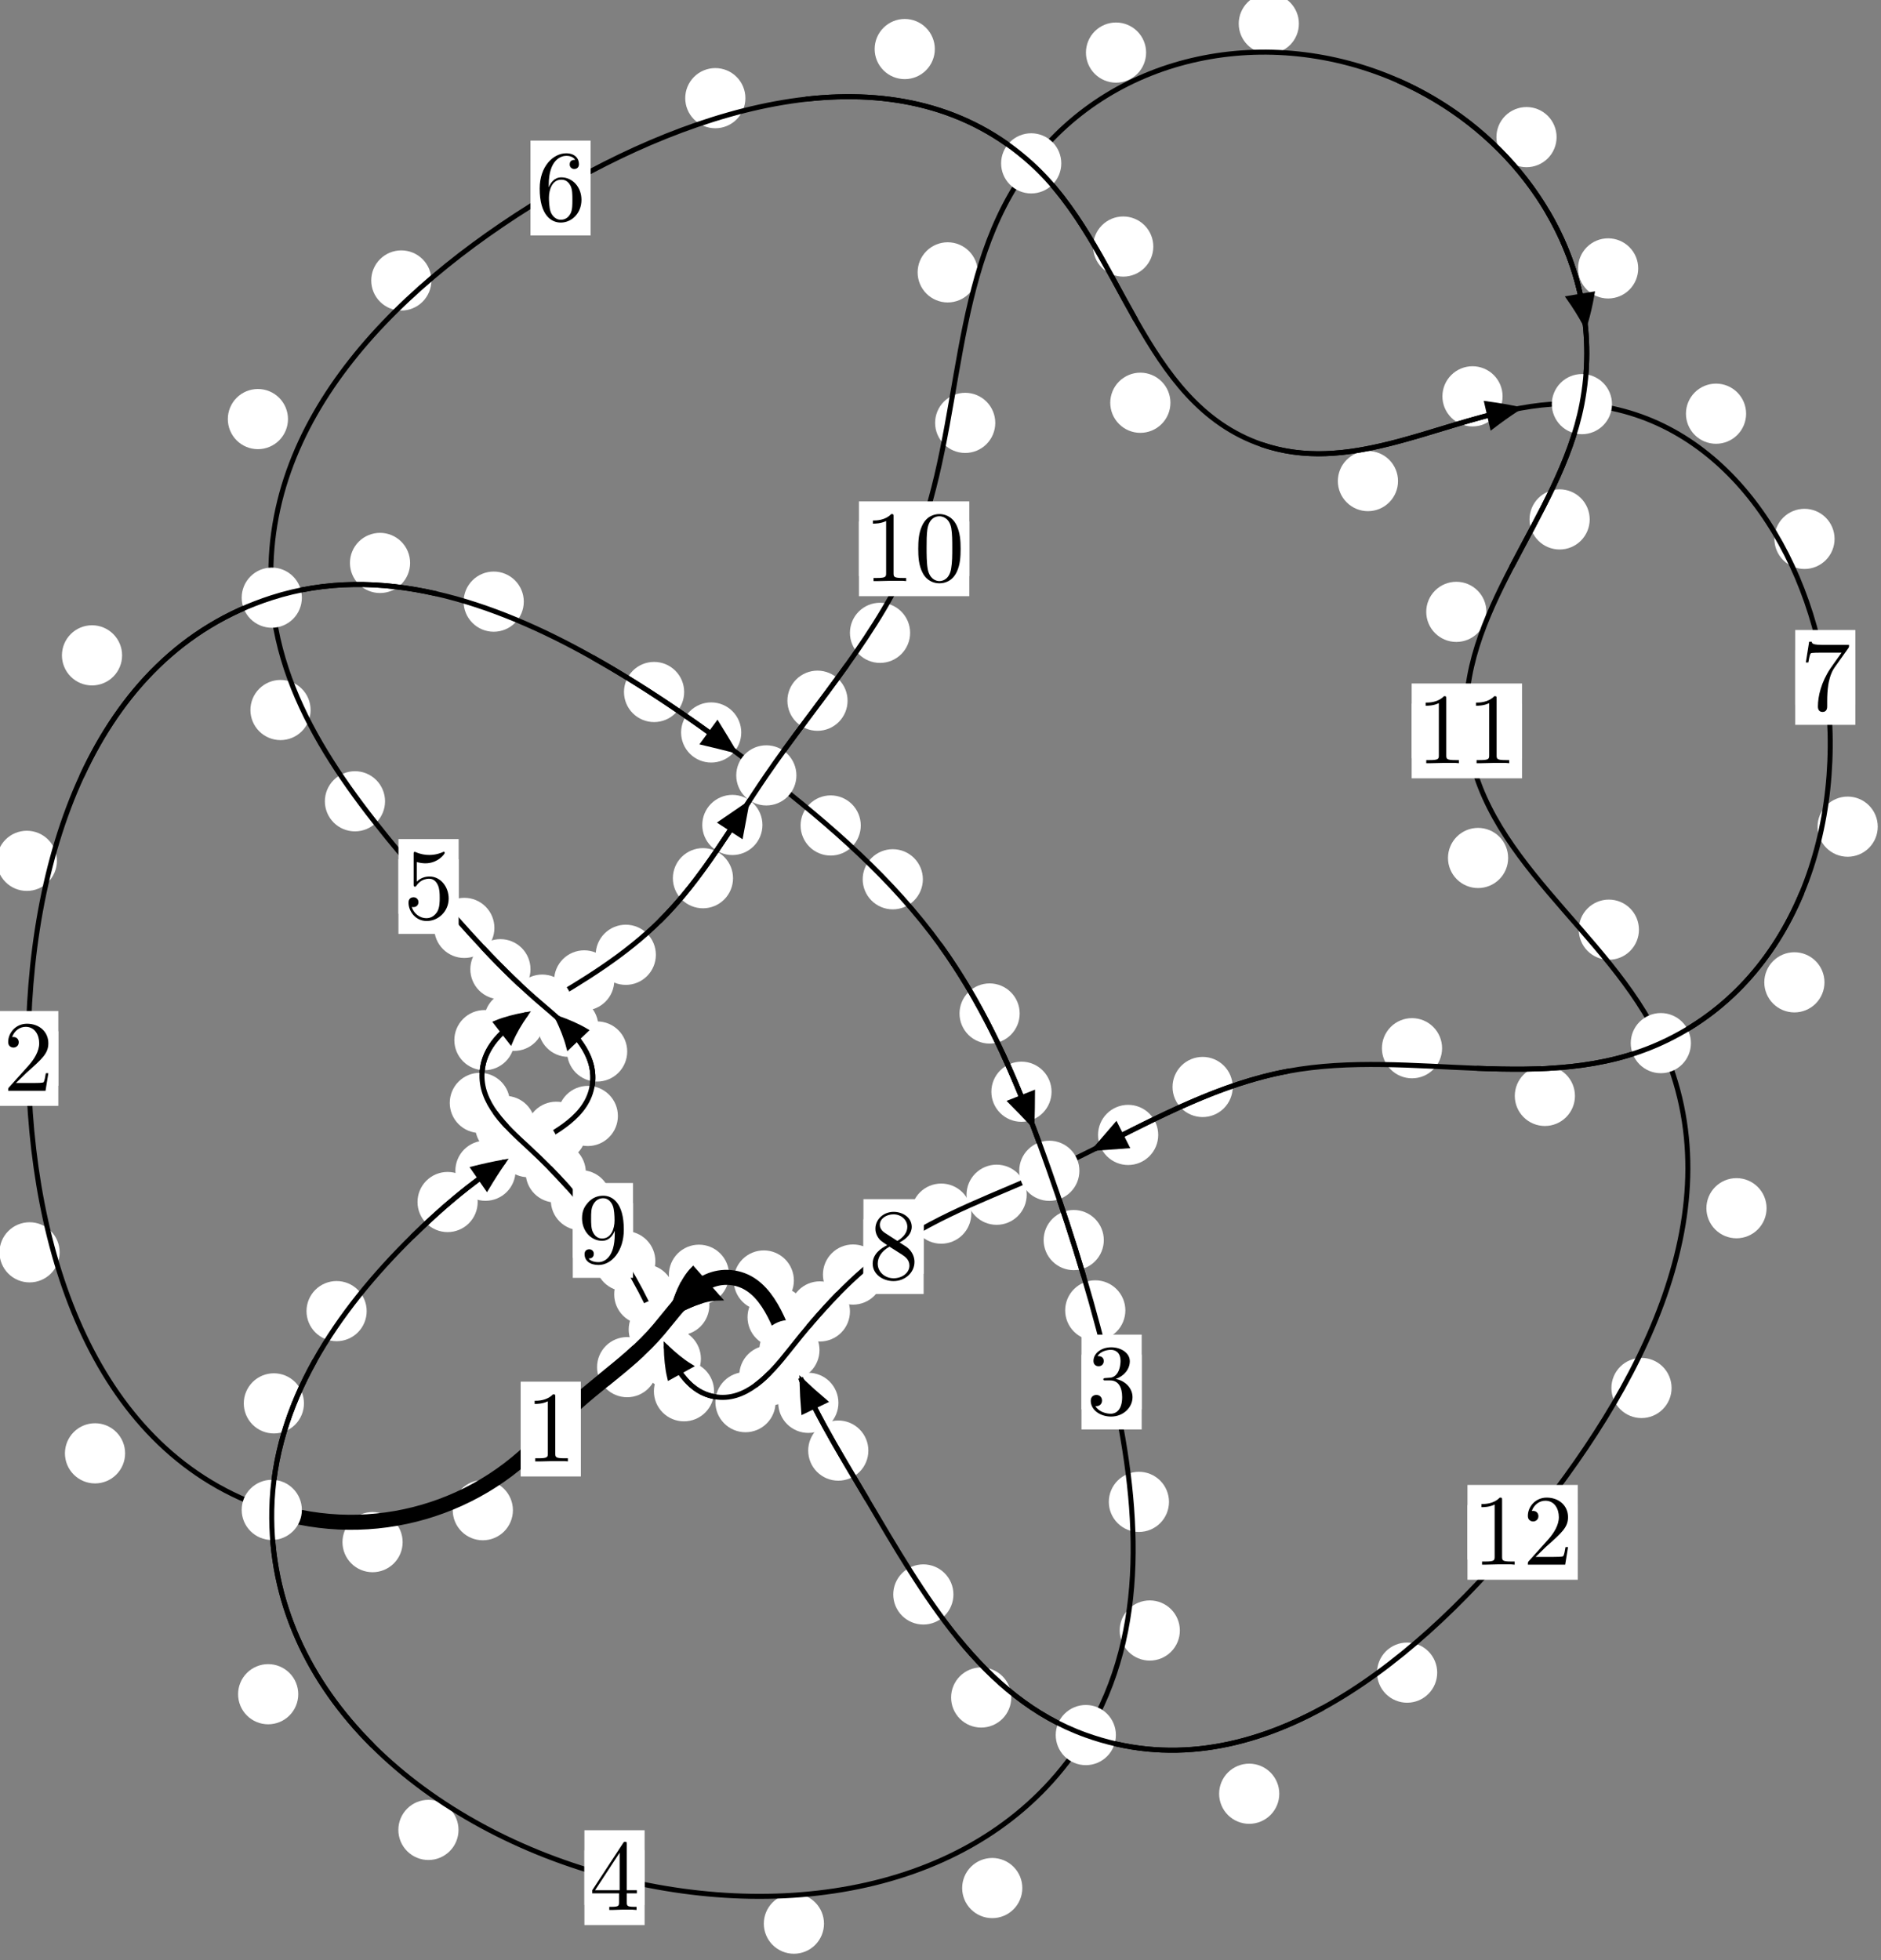 <?xml version="1.0"?>
<!-- Created by MetaPost 1.999 on 2021.07.05:2356 -->
<svg version="1.1" xmlns="http://www.w3.org/2000/svg" xmlns:xlink="http://www.w3.org/1999/xlink" width="186.867" height="194.731" viewBox="0 0 186.867 194.731">
<rect x="0" y="0" width="186.867" height="194.731" fill="#808080" stroke="none"/>
<!-- Original BoundingBox: -27.323120 -44.094040 159.543686 150.636780 -->
  <defs>
    <g transform="scale(0.01,0.01)" id="GLYPHcmr10_48">
      <path style="fill-rule: evenodd;" d="M460 -320C460 -400,455 -480,420 -554C374 -650,292 -666,250 -666C190 -666,117 -640,76 -547C44 -478,39 -400,39 -320C39 -245,43 -155,84 -79C127 2,200 22,249 22C303 22,379 1,423 -94C455 -163,460 -241,460 -320M249 -0C210 -0,151 -25,133 -121C122 -181,122 -273,122 -332C122 -396,122 -462,130 -516C149 -635,224 -644,249 -644C282 -644,348 -626,367 -527C377 -471,377 -395,377 -332C377 -257,377 -189,366 -125C351 -30,294 -0,249 -0"></path>
    </g>
    <g transform="scale(0.01,0.01)" id="GLYPHcmr10_49">
      <path style="fill-rule: evenodd;" d="M294 -640C294 -664,294 -666,271 -666C209 -602,121 -602,89 -602L89 -571C109 -571,168 -571,220 -597L220 -79C220 -43,217 -31,127 -31L95 -31L95 -0L257 -0L130 -3L217 -3L257 -3L297 -3L384 -3L419 -0L419 -31L387 -31C297 -31,294 -42,294 -79"></path>
    </g>
    <g transform="scale(0.01,0.01)" id="GLYPHcmr10_50">
      <path style="fill-rule: evenodd;" d="M127 -77L233 -180C389 -318,449 -372,449 -472C449 -586,359 -666,237 -666C124 -666,50 -574,50 -485C50 -429,100 -429,103 -429C120 -429,155 -441,155 -482C155 -508,137 -534,102 -534C94 -534,92 -534,89 -533C112 -598,166 -635,224 -635C315 -635,358 -554,358 -472C358 -392,308 -313,253 -251L61 -37C50 -26,50 -24,50 -0L421 -0L449 -174L424 -174C419 -144,412 -100,402 -85C395 -77,329 -77,307 -77"></path>
    </g>
    <g transform="scale(0.01,0.01)" id="GLYPHcmr10_51">
      <path style="fill-rule: evenodd;" d="M290 -352C372 -379,430 -449,430 -528C430 -610,342 -666,246 -666C145 -666,69 -606,69 -530C69 -497,91 -478,120 -478C151 -478,171 -500,171 -529C171 -579,124 -579,109 -579C140 -628,206 -641,242 -641C283 -641,338 -619,338 -529C338 -517,336 -459,310 -415C280 -367,246 -364,221 -363C213 -362,189 -360,182 -360C174 -359,167 -358,167 -348C167 -337,174 -337,191 -337L235 -337C317 -337,354 -269,354 -171C354 -35,285 -6,241 -6C198 -6,123 -23,88 -82C123 -77,154 -99,154 -137C154 -173,127 -193,98 -193C74 -193,42 -179,42 -135C42 -44,135 22,244 22C366 22,457 -69,457 -171C457 -253,394 -331,290 -352"></path>
    </g>
    <g transform="scale(0.01,0.01)" id="GLYPHcmr10_52">
      <path style="fill-rule: evenodd;" d="M294 -165L294 -78C294 -42,292 -31,218 -31L197 -31L197 -0L332 -0L238 -3L290 -3L332 -3L374 -3L427 -3L468 -0L468 -31L447 -31C373 -31,371 -42,371 -78L371 -165L471 -165L471 -196L371 -196L371 -651C371 -671,371 -677,355 -677C346 -677,343 -677,335 -665L28 -196L28 -165M300 -196L56 -196L300 -569"></path>
    </g>
    <g transform="scale(0.01,0.01)" id="GLYPHcmr10_53">
      <path style="fill-rule: evenodd;" d="M449 -201C449 -320,367 -420,259 -420C211 -420,168 -404,132 -369L132 -564C152 -558,185 -551,217 -551C340 -551,410 -642,410 -655C410 -661,407 -666,400 -666C399 -666,397 -666,392 -663C372 -654,323 -634,256 -634C216 -634,170 -641,123 -662C115 -665,113 -665,111 -665C101 -665,101 -657,101 -641L101 -345C101 -327,101 -319,115 -319C122 -319,124 -322,128 -328C139 -344,176 -398,257 -398C309 -398,334 -352,342 -334C358 -297,360 -258,360 -208C360 -173,360 -113,336 -71C312 -32,275 -6,229 -6C156 -6,99 -59,82 -118C85 -117,88 -116,99 -116C132 -116,149 -141,149 -165C149 -189,132 -214,99 -214C85 -214,50 -207,50 -161C50 -75,119 22,231 22C347 22,449 -74,449 -201"></path>
    </g>
    <g transform="scale(0.01,0.01)" id="GLYPHcmr10_54">
      <path style="fill-rule: evenodd;" d="M132 -328L132 -352C132 -605,256 -641,307 -641C331 -641,373 -635,395 -601C380 -601,340 -601,340 -556C340 -525,364 -510,386 -510C402 -510,432 -519,432 -558C432 -618,388 -666,305 -666C177 -666,42 -537,42 -316C42 -49,158 22,251 22C362 22,457 -72,457 -204C457 -331,368 -427,257 -427C189 -427,152 -376,132 -328M251 -6C188 -6,158 -66,152 -81C134 -128,134 -208,134 -226C134 -304,166 -404,256 -404C272 -404,318 -404,349 -342C367 -305,367 -254,367 -205C367 -157,367 -107,350 -71C320 -11,274 -6,251 -6"></path>
    </g>
    <g transform="scale(0.01,0.01)" id="GLYPHcmr10_55">
      <path style="fill-rule: evenodd;" d="M476 -609C485 -621,485 -623,485 -644L242 -644C120 -644,118 -657,114 -676L89 -676L56 -470L81 -470C84 -486,93 -549,106 -561C113 -567,191 -567,204 -567L411 -567C400 -551,321 -442,299 -409C209 -274,176 -135,176 -33C176 -23,176 22,222 22C268 22,268 -23,268 -33L268 -84C268 -139,271 -194,279 -248C283 -271,297 -357,341 -419"></path>
    </g>
    <g transform="scale(0.01,0.01)" id="GLYPHcmr10_56">
      <path style="fill-rule: evenodd;" d="M163 -457C117 -487,113 -521,113 -538C113 -599,178 -641,249 -641C322 -641,386 -589,386 -517C386 -460,347 -412,287 -377M309 -362C381 -399,430 -451,430 -517C430 -609,341 -666,250 -666C150 -666,69 -592,69 -499C69 -481,71 -436,113 -389C124 -377,161 -352,186 -335C128 -306,42 -250,42 -151C42 -45,144 22,249 22C362 22,457 -61,457 -168C457 -204,446 -249,408 -291C389 -312,373 -322,309 -362M209 -320L332 -242C360 -223,407 -193,407 -132C407 -58,332 -6,250 -6C164 -6,92 -68,92 -151C92 -209,124 -273,209 -320"></path>
    </g>
    <g transform="scale(0.01,0.01)" id="GLYPHcmr10_57">
      <path style="fill-rule: evenodd;" d="M367 -318L367 -286C367 -52,263 -6,205 -6C188 -6,134 -8,107 -42C151 -42,159 -71,159 -88C159 -119,135 -134,113 -134C97 -134,67 -125,67 -86C67 -19,121 22,206 22C335 22,457 -114,457 -329C457 -598,342 -666,253 -666C198 -666,149 -648,106 -603C65 -558,42 -516,42 -441C42 -316,130 -218,242 -218C303 -218,344 -260,367 -318M243 -241C227 -241,181 -241,150 -304C132 -341,132 -391,132 -440C132 -494,132 -541,153 -578C180 -628,218 -641,253 -641C299 -641,332 -607,349 -562C361 -530,365 -467,365 -421C365 -338,331 -241,243 -241"></path>
    </g>
  </defs>
  <path d="M50.955 150.03C50.955 149.237,50.64 148.477,50.08 147.917C49.519 147.356,48.759 147.041,47.966 147.041C47.174 147.041,46.413 147.356,45.853 147.917C45.292 148.477,44.977 149.237,44.977 150.03C44.977 150.823,45.292 151.583,45.853 152.143C46.413 152.704,47.174 153.019,47.966 153.019C48.759 153.019,49.519 152.704,50.08 152.143C50.64 151.583,50.955 150.823,50.955 150.03Z" style="fill: rgb(100%,100%,100%);stroke: none;"></path>
  <path d="M57.704 141.971C57.704 141.179,57.389 140.418,56.828 139.858C56.268 139.297,55.508 138.983,54.715 138.983C53.922 138.983,53.162 139.297,52.602 139.858C52.041 140.418,51.726 141.179,51.726 141.971C51.726 142.764,52.041 143.524,52.602 144.085C53.162 144.645,53.922 144.96,54.715 144.96C55.508 144.96,56.268 144.645,56.828 144.085C57.389 143.524,57.704 142.764,57.704 141.971Z" style="fill: rgb(100%,100%,100%);stroke: none;"></path>
  <path d="M12.429 144.381C12.429 143.588,12.114 142.828,11.553 142.268C10.993 141.707,10.233 141.392,9.44 141.392C8.647 141.392,7.887 141.707,7.327 142.268C6.766 142.828,6.451 143.588,6.451 144.381C6.451 145.174,6.766 145.934,7.327 146.494C7.887 147.055,8.647 147.37,9.44 147.37C10.233 147.37,10.993 147.055,11.553 146.494C12.114 145.934,12.429 145.174,12.429 144.381Z" style="fill: rgb(100%,100%,100%);stroke: none;"></path>
  <path d="M40 153.204C40 152.411,39.685 151.651,39.125 151.09C38.564 150.53,37.804 150.215,37.012 150.215C36.219 150.215,35.459 150.53,34.898 151.09C34.338 151.651,34.023 152.411,34.023 153.204C34.023 153.996,34.338 154.756,34.898 155.317C35.459 155.877,36.219 156.192,37.012 156.192C37.804 156.192,38.564 155.877,39.125 155.317C39.685 154.756,40 153.996,40 153.204Z" style="fill: rgb(100%,100%,100%);stroke: none;"></path>
  <path d="M5.654 85.519C5.654 84.726,5.339 83.966,4.779 83.406C4.218 82.845,3.458 82.53,2.666 82.53C1.873 82.53,1.113 82.845,0.552 83.406C-0.008 83.966,-0.323 84.726,-0.323 85.519C-0.323 86.312,-0.008 87.072,0.552 87.632C1.113 88.193,1.873 88.508,2.666 88.508C3.458 88.508,4.218 88.193,4.779 87.632C5.339 87.072,5.654 86.312,5.654 85.519Z" style="fill: rgb(100%,100%,100%);stroke: none;"></path>
  <path d="M5.927 124.412C5.927 123.62,5.612 122.86,5.051 122.299C4.491 121.739,3.731 121.424,2.938 121.424C2.145 121.424,1.385 121.739,0.825 122.299C0.264 122.86,-0.051 123.62,-0.051 124.412C-0.051 125.205,0.264 125.965,0.825 126.526C1.385 127.086,2.145 127.401,2.938 127.401C3.731 127.401,4.491 127.086,5.051 126.526C5.612 125.965,5.927 125.205,5.927 124.412Z" style="fill: rgb(100%,100%,100%);stroke: none;"></path>
  <path d="M40.742 55.925C40.742 55.132,40.427 54.372,39.867 53.812C39.306 53.251,38.546 52.936,37.754 52.936C36.961 52.936,36.201 53.251,35.64 53.812C35.08 54.372,34.765 55.132,34.765 55.925C34.765 56.718,35.08 57.478,35.64 58.038C36.201 58.599,36.961 58.914,37.754 58.914C38.546 58.914,39.306 58.599,39.867 58.038C40.427 57.478,40.742 56.718,40.742 55.925Z" style="fill: rgb(100%,100%,100%);stroke: none;"></path>
  <path d="M12.13 65.106C12.13 64.313,11.815 63.553,11.255 62.993C10.694 62.432,9.934 62.117,9.141 62.117C8.349 62.117,7.589 62.432,7.028 62.993C6.468 63.553,6.153 64.313,6.153 65.106C6.153 65.899,6.468 66.659,7.028 67.219C7.589 67.78,8.349 68.095,9.141 68.095C9.934 68.095,10.694 67.78,11.255 67.219C11.815 66.659,12.13 65.899,12.13 65.106Z" style="fill: rgb(100%,100%,100%);stroke: none;"></path>
  <path d="M67.968 68.746C67.968 67.953,67.653 67.193,67.092 66.633C66.532 66.072,65.772 65.757,64.979 65.757C64.186 65.757,63.426 66.072,62.865 66.633C62.305 67.193,61.99 67.953,61.99 68.746C61.99 69.539,62.305 70.299,62.865 70.859C63.426 71.42,64.186 71.735,64.979 71.735C65.772 71.735,66.532 71.42,67.092 70.859C67.653 70.299,67.968 69.539,67.968 68.746Z" style="fill: rgb(100%,100%,100%);stroke: none;"></path>
  <path d="M52.036 59.77C52.036 58.977,51.721 58.217,51.161 57.657C50.6 57.096,49.84 56.781,49.048 56.781C48.255 56.781,47.495 57.096,46.934 57.657C46.374 58.217,46.059 58.977,46.059 59.77C46.059 60.563,46.374 61.323,46.934 61.883C47.495 62.444,48.255 62.759,49.048 62.759C49.84 62.759,50.6 62.444,51.161 61.883C51.721 61.323,52.036 60.563,52.036 59.77Z" style="fill: rgb(100%,100%,100%);stroke: none;"></path>
  <path d="M85.513 82.006C85.513 81.214,85.198 80.454,84.638 79.893C84.077 79.333,83.317 79.018,82.524 79.018C81.732 79.018,80.971 79.333,80.411 79.893C79.85 80.454,79.535 81.214,79.535 82.006C79.535 82.799,79.85 83.559,80.411 84.12C80.971 84.68,81.732 84.995,82.524 84.995C83.317 84.995,84.077 84.68,84.638 84.12C85.198 83.559,85.513 82.799,85.513 82.006Z" style="fill: rgb(100%,100%,100%);stroke: none;"></path>
  <path d="M73.64 72.767C73.64 71.975,73.325 71.215,72.765 70.654C72.204 70.094,71.444 69.779,70.652 69.779C69.859 69.779,69.099 70.094,68.538 70.654C67.978 71.215,67.663 71.975,67.663 72.767C67.663 73.56,67.978 74.32,68.538 74.881C69.099 75.441,69.859 75.756,70.652 75.756C71.444 75.756,72.204 75.441,72.765 74.881C73.325 74.32,73.64 73.56,73.64 72.767Z" style="fill: rgb(100%,100%,100%);stroke: none;"></path>
  <path d="M101.3 100.686C101.3 99.894,100.985 99.133,100.425 98.573C99.865 98.012,99.104 97.697,98.312 97.697C97.519 97.697,96.759 98.012,96.198 98.573C95.638 99.133,95.323 99.894,95.323 100.686C95.323 101.479,95.638 102.239,96.198 102.8C96.759 103.36,97.519 103.675,98.312 103.675C99.104 103.675,99.865 103.36,100.425 102.8C100.985 102.239,101.3 101.479,101.3 100.686Z" style="fill: rgb(100%,100%,100%);stroke: none;"></path>
  <path d="M91.682 87.352C91.682 86.559,91.367 85.799,90.806 85.238C90.246 84.678,89.486 84.363,88.693 84.363C87.9 84.363,87.14 84.678,86.58 85.238C86.019 85.799,85.704 86.559,85.704 87.352C85.704 88.144,86.019 88.904,86.58 89.465C87.14 90.025,87.9 90.34,88.693 90.34C89.486 90.34,90.246 90.025,90.806 89.465C91.367 88.904,91.682 88.144,91.682 87.352Z" style="fill: rgb(100%,100%,100%);stroke: none;"></path>
  <path d="M109.657 123.195C109.657 122.403,109.342 121.642,108.782 121.082C108.221 120.521,107.461 120.206,106.668 120.206C105.876 120.206,105.115 120.521,104.555 121.082C103.994 121.642,103.679 122.403,103.679 123.195C103.679 123.988,103.994 124.748,104.555 125.309C105.115 125.869,105.876 126.184,106.668 126.184C107.461 126.184,108.221 125.869,108.782 125.309C109.342 124.748,109.657 123.988,109.657 123.195Z" style="fill: rgb(100%,100%,100%);stroke: none;"></path>
  <path d="M104.465 108.458C104.465 107.665,104.15 106.905,103.589 106.345C103.029 105.784,102.269 105.469,101.476 105.469C100.683 105.469,99.923 105.784,99.363 106.345C98.802 106.905,98.487 107.665,98.487 108.458C98.487 109.251,98.802 110.011,99.363 110.571C99.923 111.132,100.683 111.447,101.476 111.447C102.269 111.447,103.029 111.132,103.589 110.571C104.15 110.011,104.465 109.251,104.465 108.458Z" style="fill: rgb(100%,100%,100%);stroke: none;"></path>
  <path d="M116.133 149.204C116.133 148.411,115.818 147.651,115.257 147.09C114.697 146.53,113.937 146.215,113.144 146.215C112.351 146.215,111.591 146.53,111.031 147.09C110.47 147.651,110.155 148.411,110.155 149.204C110.155 149.996,110.47 150.756,111.031 151.317C111.591 151.877,112.351 152.192,113.144 152.192C113.937 152.192,114.697 151.877,115.257 151.317C115.818 150.756,116.133 149.996,116.133 149.204Z" style="fill: rgb(100%,100%,100%);stroke: none;"></path>
  <path d="M111.798 130.18C111.798 129.388,111.483 128.628,110.922 128.067C110.362 127.507,109.602 127.192,108.809 127.192C108.016 127.192,107.256 127.507,106.696 128.067C106.135 128.628,105.82 129.388,105.82 130.18C105.82 130.973,106.135 131.733,106.696 132.294C107.256 132.854,108.016 133.169,108.809 133.169C109.602 133.169,110.362 132.854,110.922 132.294C111.483 131.733,111.798 130.973,111.798 130.18Z" style="fill: rgb(100%,100%,100%);stroke: none;"></path>
  <path d="M101.562 187.568C101.562 186.775,101.247 186.015,100.687 185.455C100.126 184.894,99.366 184.579,98.574 184.579C97.781 184.579,97.021 184.894,96.46 185.455C95.9 186.015,95.585 186.775,95.585 187.568C95.585 188.361,95.9 189.121,96.46 189.681C97.021 190.242,97.781 190.557,98.574 190.557C99.366 190.557,100.126 190.242,100.687 189.681C101.247 189.121,101.562 188.361,101.562 187.568Z" style="fill: rgb(100%,100%,100%);stroke: none;"></path>
  <path d="M117.212 161.982C117.212 161.189,116.898 160.429,116.337 159.869C115.777 159.308,115.016 158.993,114.224 158.993C113.431 158.993,112.671 159.308,112.11 159.869C111.55 160.429,111.235 161.189,111.235 161.982C111.235 162.775,111.55 163.535,112.11 164.095C112.671 164.656,113.431 164.971,114.224 164.971C115.016 164.971,115.777 164.656,116.337 164.095C116.898 163.535,117.212 162.775,117.212 161.982Z" style="fill: rgb(100%,100%,100%);stroke: none;"></path>
  <path d="M45.551 181.792C45.551 180.999,45.236 180.239,44.676 179.679C44.115 179.118,43.355 178.803,42.562 178.803C41.77 178.803,41.009 179.118,40.449 179.679C39.889 180.239,39.574 180.999,39.574 181.792C39.574 182.585,39.889 183.345,40.449 183.905C41.009 184.466,41.77 184.781,42.562 184.781C43.355 184.781,44.115 184.466,44.676 183.905C45.236 183.345,45.551 182.585,45.551 181.792Z" style="fill: rgb(100%,100%,100%);stroke: none;"></path>
  <path d="M81.859 191.105C81.859 190.313,81.544 189.552,80.983 188.992C80.423 188.432,79.662 188.117,78.87 188.117C78.077 188.117,77.317 188.432,76.756 188.992C76.196 189.552,75.881 190.313,75.881 191.105C75.881 191.898,76.196 192.658,76.756 193.219C77.317 193.779,78.077 194.094,78.87 194.094C79.662 194.094,80.423 193.779,80.983 193.219C81.544 192.658,81.859 191.898,81.859 191.105Z" style="fill: rgb(100%,100%,100%);stroke: none;"></path>
  <path d="M30.196 139.418C30.196 138.625,29.881 137.865,29.321 137.304C28.76 136.744,28 136.429,27.207 136.429C26.415 136.429,25.654 136.744,25.094 137.304C24.534 137.865,24.219 138.625,24.219 139.418C24.219 140.21,24.534 140.971,25.094 141.531C25.654 142.092,26.415 142.406,27.207 142.406C28 142.406,28.76 142.092,29.321 141.531C29.881 140.971,30.196 140.21,30.196 139.418Z" style="fill: rgb(100%,100%,100%);stroke: none;"></path>
  <path d="M29.63 168.311C29.63 167.519,29.315 166.759,28.755 166.198C28.194 165.638,27.434 165.323,26.641 165.323C25.849 165.323,25.088 165.638,24.528 166.198C23.967 166.759,23.653 167.519,23.653 168.311C23.653 169.104,23.967 169.864,24.528 170.425C25.088 170.985,25.849 171.3,26.641 171.3C27.434 171.3,28.194 170.985,28.755 170.425C29.315 169.864,29.63 169.104,29.63 168.311Z" style="fill: rgb(100%,100%,100%);stroke: none;"></path>
  <path d="M47.455 119.414C47.455 118.622,47.14 117.862,46.58 117.301C46.019 116.741,45.259 116.426,44.467 116.426C43.674 116.426,42.914 116.741,42.353 117.301C41.793 117.862,41.478 118.622,41.478 119.414C41.478 120.207,41.793 120.967,42.353 121.528C42.914 122.088,43.674 122.403,44.467 122.403C45.259 122.403,46.019 122.088,46.58 121.528C47.14 120.967,47.455 120.207,47.455 119.414Z" style="fill: rgb(100%,100%,100%);stroke: none;"></path>
  <path d="M36.427 130.253C36.427 129.461,36.112 128.7,35.552 128.14C34.991 127.579,34.231 127.264,33.439 127.264C32.646 127.264,31.886 127.579,31.325 128.14C30.765 128.7,30.45 129.461,30.45 130.253C30.45 131.046,30.765 131.806,31.325 132.367C31.886 132.927,32.646 133.242,33.439 133.242C34.231 133.242,34.991 132.927,35.552 132.367C36.112 131.806,36.427 131.046,36.427 130.253Z" style="fill: rgb(100%,100%,100%);stroke: none;"></path>
  <path d="M58.248 112.435C58.248 111.643,57.933 110.883,57.372 110.322C56.812 109.762,56.052 109.447,55.259 109.447C54.466 109.447,53.706 109.762,53.146 110.322C52.585 110.883,52.27 111.643,52.27 112.435C52.27 113.228,52.585 113.988,53.146 114.549C53.706 115.109,54.466 115.424,55.259 115.424C56.052 115.424,56.812 115.109,57.372 114.549C57.933 113.988,58.248 113.228,58.248 112.435Z" style="fill: rgb(100%,100%,100%);stroke: none;"></path>
  <path d="M51.216 116.306C51.216 115.513,50.901 114.753,50.341 114.192C49.78 113.632,49.02 113.317,48.227 113.317C47.435 113.317,46.675 113.632,46.114 114.192C45.554 114.753,45.239 115.513,45.239 116.306C45.239 117.098,45.554 117.858,46.114 118.419C46.675 118.979,47.435 119.294,48.227 119.294C49.02 119.294,49.78 118.979,50.341 118.419C50.901 117.858,51.216 117.098,51.216 116.306Z" style="fill: rgb(100%,100%,100%);stroke: none;"></path>
  <path d="M62.31 104.46C62.31 103.668,61.995 102.908,61.435 102.347C60.874 101.787,60.114 101.472,59.321 101.472C58.529 101.472,57.769 101.787,57.208 102.347C56.648 102.908,56.333 103.668,56.333 104.46C56.333 105.253,56.648 106.013,57.208 106.574C57.769 107.134,58.529 107.449,59.321 107.449C60.114 107.449,60.874 107.134,61.435 106.574C61.995 106.013,62.31 105.253,62.31 104.46Z" style="fill: rgb(100%,100%,100%);stroke: none;"></path>
  <path d="M61.385 110.864C61.385 110.071,61.07 109.311,60.509 108.751C59.949 108.19,59.189 107.875,58.396 107.875C57.603 107.875,56.843 108.19,56.283 108.751C55.722 109.311,55.407 110.071,55.407 110.864C55.407 111.657,55.722 112.417,56.283 112.977C56.843 113.538,57.603 113.853,58.396 113.853C59.189 113.853,59.949 113.538,60.509 112.977C61.07 112.417,61.385 111.657,61.385 110.864Z" style="fill: rgb(100%,100%,100%);stroke: none;"></path>
  <path d="M52.702 96.288C52.702 95.496,52.387 94.735,51.827 94.175C51.266 93.614,50.506 93.299,49.714 93.299C48.921 93.299,48.161 93.614,47.6 94.175C47.04 94.735,46.725 95.496,46.725 96.288C46.725 97.081,47.04 97.841,47.6 98.402C48.161 98.962,48.921 99.277,49.714 99.277C50.506 99.277,51.266 98.962,51.827 98.402C52.387 97.841,52.702 97.081,52.702 96.288Z" style="fill: rgb(100%,100%,100%);stroke: none;"></path>
  <path d="M59.447 102.004C59.447 101.211,59.132 100.451,58.571 99.891C58.011 99.33,57.25 99.015,56.458 99.015C55.665 99.015,54.905 99.33,54.344 99.891C53.784 100.451,53.469 101.211,53.469 102.004C53.469 102.797,53.784 103.557,54.344 104.117C54.905 104.678,55.665 104.993,56.458 104.993C57.25 104.993,58.011 104.678,58.571 104.117C59.132 103.557,59.447 102.797,59.447 102.004Z" style="fill: rgb(100%,100%,100%);stroke: none;"></path>
  <path d="M38.252 79.604C38.252 78.811,37.937 78.051,37.377 77.491C36.816 76.93,36.056 76.615,35.263 76.615C34.471 76.615,33.71 76.93,33.15 77.491C32.589 78.051,32.274 78.811,32.274 79.604C32.274 80.397,32.589 81.157,33.15 81.717C33.71 82.278,34.471 82.593,35.263 82.593C36.056 82.593,36.816 82.278,37.377 81.717C37.937 81.157,38.252 80.397,38.252 79.604Z" style="fill: rgb(100%,100%,100%);stroke: none;"></path>
  <path d="M49.116 92.181C49.116 91.389,48.801 90.628,48.24 90.068C47.68 89.507,46.92 89.193,46.127 89.193C45.334 89.193,44.574 89.507,44.014 90.068C43.453 90.628,43.138 91.389,43.138 92.181C43.138 92.974,43.453 93.734,44.014 94.295C44.574 94.855,45.334 95.17,46.127 95.17C46.92 95.17,47.68 94.855,48.24 94.295C48.801 93.734,49.116 92.974,49.116 92.181Z" style="fill: rgb(100%,100%,100%);stroke: none;"></path>
  <path d="M28.61 41.634C28.61 40.841,28.295 40.081,27.735 39.521C27.174 38.96,26.414 38.645,25.622 38.645C24.829 38.645,24.069 38.96,23.508 39.521C22.948 40.081,22.633 40.841,22.633 41.634C22.633 42.427,22.948 43.187,23.508 43.747C24.069 44.308,24.829 44.623,25.622 44.623C26.414 44.623,27.174 44.308,27.735 43.747C28.295 43.187,28.61 42.427,28.61 41.634Z" style="fill: rgb(100%,100%,100%);stroke: none;"></path>
  <path d="M30.856 70.537C30.856 69.744,30.541 68.984,29.981 68.424C29.42 67.863,28.66 67.548,27.867 67.548C27.075 67.548,26.314 67.863,25.754 68.424C25.193 68.984,24.878 69.744,24.878 70.537C24.878 71.33,25.193 72.09,25.754 72.65C26.314 73.211,27.075 73.526,27.867 73.526C28.66 73.526,29.42 73.211,29.981 72.65C30.541 72.09,30.856 71.33,30.856 70.537Z" style="fill: rgb(100%,100%,100%);stroke: none;"></path>
  <path d="M74.051 9.752C74.051 8.959,73.736 8.199,73.176 7.639C72.616 7.078,71.855 6.763,71.063 6.763C70.27 6.763,69.51 7.078,68.949 7.639C68.389 8.199,68.074 8.959,68.074 9.752C68.074 10.545,68.389 11.305,68.949 11.865C69.51 12.426,70.27 12.741,71.063 12.741C71.855 12.741,72.616 12.426,73.176 11.865C73.736 11.305,74.051 10.545,74.051 9.752Z" style="fill: rgb(100%,100%,100%);stroke: none;"></path>
  <path d="M42.856 27.863C42.856 27.07,42.541 26.31,41.981 25.75C41.42 25.189,40.66 24.874,39.867 24.874C39.075 24.874,38.315 25.189,37.754 25.75C37.194 26.31,36.879 27.07,36.879 27.863C36.879 28.656,37.194 29.416,37.754 29.976C38.315 30.537,39.075 30.852,39.867 30.852C40.66 30.852,41.42 30.537,41.981 29.976C42.541 29.416,42.856 28.656,42.856 27.863Z" style="fill: rgb(100%,100%,100%);stroke: none;"></path>
  <path d="M114.575 24.494C114.575 23.701,114.26 22.941,113.7 22.38C113.139 21.82,112.379 21.505,111.586 21.505C110.794 21.505,110.034 21.82,109.473 22.38C108.913 22.941,108.598 23.701,108.598 24.494C108.598 25.286,108.913 26.047,109.473 26.607C110.034 27.168,110.794 27.482,111.586 27.482C112.379 27.482,113.139 27.168,113.7 26.607C114.26 26.047,114.575 25.286,114.575 24.494Z" style="fill: rgb(100%,100%,100%);stroke: none;"></path>
  <path d="M92.87 4.873C92.87 4.08,92.555 3.32,91.994 2.76C91.434 2.199,90.674 1.884,89.881 1.884C89.088 1.884,88.328 2.199,87.768 2.76C87.207 3.32,86.892 4.08,86.892 4.873C86.892 5.666,87.207 6.426,87.768 6.986C88.328 7.547,89.088 7.862,89.881 7.862C90.674 7.862,91.434 7.547,91.994 6.986C92.555 6.426,92.87 5.666,92.87 4.873Z" style="fill: rgb(100%,100%,100%);stroke: none;"></path>
  <path d="M138.886 47.793C138.886 47,138.571 46.24,138.01 45.679C137.45 45.119,136.69 44.804,135.897 44.804C135.104 44.804,134.344 45.119,133.784 45.679C133.223 46.24,132.908 47,132.908 47.793C132.908 48.585,133.223 49.346,133.784 49.906C134.344 50.467,135.104 50.782,135.897 50.782C136.69 50.782,137.45 50.467,138.01 49.906C138.571 49.346,138.886 48.585,138.886 47.793Z" style="fill: rgb(100%,100%,100%);stroke: none;"></path>
  <path d="M116.275 40.012C116.275 39.219,115.96 38.459,115.399 37.899C114.839 37.338,114.079 37.023,113.286 37.023C112.493 37.023,111.733 37.338,111.173 37.899C110.612 38.459,110.297 39.219,110.297 40.012C110.297 40.805,110.612 41.565,111.173 42.125C111.733 42.686,112.493 43.001,113.286 43.001C114.079 43.001,114.839 42.686,115.399 42.125C115.96 41.565,116.275 40.805,116.275 40.012Z" style="fill: rgb(100%,100%,100%);stroke: none;"></path>
  <path d="M173.467 41.098C173.467 40.306,173.152 39.545,172.591 38.985C172.031 38.424,171.271 38.11,170.478 38.11C169.685 38.11,168.925 38.424,168.365 38.985C167.804 39.545,167.489 40.306,167.489 41.098C167.489 41.891,167.804 42.651,168.365 43.212C168.925 43.772,169.685 44.087,170.478 44.087C171.271 44.087,172.031 43.772,172.591 43.212C173.152 42.651,173.467 41.891,173.467 41.098Z" style="fill: rgb(100%,100%,100%);stroke: none;"></path>
  <path d="M149.274 39.374C149.274 38.582,148.959 37.821,148.398 37.261C147.838 36.7,147.078 36.385,146.285 36.385C145.492 36.385,144.732 36.7,144.172 37.261C143.611 37.821,143.296 38.582,143.296 39.374C143.296 40.167,143.611 40.927,144.172 41.488C144.732 42.048,145.492 42.363,146.285 42.363C147.078 42.363,147.838 42.048,148.398 41.488C148.959 40.927,149.274 40.167,149.274 39.374Z" style="fill: rgb(100%,100%,100%);stroke: none;"></path>
  <path d="M186.544 82.125C186.544 81.332,186.229 80.572,185.668 80.011C185.108 79.451,184.348 79.136,183.555 79.136C182.762 79.136,182.002 79.451,181.442 80.011C180.881 80.572,180.566 81.332,180.566 82.125C180.566 82.917,180.881 83.678,181.442 84.238C182.002 84.798,182.762 85.113,183.555 85.113C184.348 85.113,185.108 84.798,185.668 84.238C186.229 83.678,186.544 82.917,186.544 82.125Z" style="fill: rgb(100%,100%,100%);stroke: none;"></path>
  <path d="M182.254 53.536C182.254 52.743,181.939 51.983,181.379 51.423C180.818 50.862,180.058 50.547,179.265 50.547C178.473 50.547,177.712 50.862,177.152 51.423C176.591 51.983,176.277 52.743,176.277 53.536C176.277 54.329,176.591 55.089,177.152 55.649C177.712 56.21,178.473 56.525,179.265 56.525C180.058 56.525,180.818 56.21,181.379 55.649C181.939 55.089,182.254 54.329,182.254 53.536Z" style="fill: rgb(100%,100%,100%);stroke: none;"></path>
  <path d="M156.463 108.872C156.463 108.079,156.148 107.319,155.588 106.759C155.028 106.198,154.267 105.883,153.475 105.883C152.682 105.883,151.922 106.198,151.361 106.759C150.801 107.319,150.486 108.079,150.486 108.872C150.486 109.665,150.801 110.425,151.361 110.985C151.922 111.546,152.682 111.861,153.475 111.861C154.267 111.861,155.028 111.546,155.588 110.985C156.148 110.425,156.463 109.665,156.463 108.872Z" style="fill: rgb(100%,100%,100%);stroke: none;"></path>
  <path d="M181.251 97.59C181.251 96.798,180.936 96.037,180.376 95.477C179.815 94.916,179.055 94.601,178.262 94.601C177.47 94.601,176.709 94.916,176.149 95.477C175.588 96.037,175.273 96.798,175.273 97.59C175.273 98.383,175.588 99.143,176.149 99.704C176.709 100.264,177.47 100.579,178.262 100.579C179.055 100.579,179.815 100.264,180.376 99.704C180.936 99.143,181.251 98.383,181.251 97.59Z" style="fill: rgb(100%,100%,100%);stroke: none;"></path>
  <path d="M122.463 107.987C122.463 107.194,122.149 106.434,121.588 105.873C121.028 105.313,120.267 104.998,119.475 104.998C118.682 104.998,117.922 105.313,117.361 105.873C116.801 106.434,116.486 107.194,116.486 107.987C116.486 108.779,116.801 109.539,117.361 110.1C117.922 110.66,118.682 110.975,119.475 110.975C120.267 110.975,121.028 110.66,121.588 110.1C122.149 109.539,122.463 108.779,122.463 107.987Z" style="fill: rgb(100%,100%,100%);stroke: none;"></path>
  <path d="M143.263 104.135C143.263 103.342,142.948 102.582,142.388 102.022C141.827 101.461,141.067 101.146,140.275 101.146C139.482 101.146,138.722 101.461,138.161 102.022C137.601 102.582,137.286 103.342,137.286 104.135C137.286 104.928,137.601 105.688,138.161 106.248C138.722 106.809,139.482 107.124,140.275 107.124C141.067 107.124,141.827 106.809,142.388 106.248C142.948 105.688,143.263 104.928,143.263 104.135Z" style="fill: rgb(100%,100%,100%);stroke: none;"></path>
  <path d="M101.998 118.692C101.998 117.899,101.683 117.139,101.122 116.578C100.562 116.018,99.802 115.703,99.009 115.703C98.216 115.703,97.456 116.018,96.896 116.578C96.335 117.139,96.02 117.899,96.02 118.692C96.02 119.484,96.335 120.244,96.896 120.805C97.456 121.365,98.216 121.68,99.009 121.68C99.802 121.68,100.562 121.365,101.122 120.805C101.683 120.244,101.998 119.484,101.998 118.692Z" style="fill: rgb(100%,100%,100%);stroke: none;"></path>
  <path d="M115.063 112.749C115.063 111.956,114.748 111.196,114.187 110.635C113.627 110.075,112.867 109.76,112.074 109.76C111.281 109.76,110.521 110.075,109.961 110.635C109.4 111.196,109.085 111.956,109.085 112.749C109.085 113.541,109.4 114.302,109.961 114.862C110.521 115.423,111.281 115.738,112.074 115.738C112.867 115.738,113.627 115.423,114.187 114.862C114.748 114.302,115.063 113.541,115.063 112.749Z" style="fill: rgb(100%,100%,100%);stroke: none;"></path>
  <path d="M87.731 126.62C87.731 125.827,87.416 125.067,86.856 124.506C86.295 123.946,85.535 123.631,84.742 123.631C83.95 123.631,83.189 123.946,82.629 124.506C82.068 125.067,81.754 125.827,81.754 126.62C81.754 127.412,82.068 128.172,82.629 128.733C83.189 129.293,83.95 129.608,84.742 129.608C85.535 129.608,86.295 129.293,86.856 128.733C87.416 128.172,87.731 127.412,87.731 126.62Z" style="fill: rgb(100%,100%,100%);stroke: none;"></path>
  <path d="M96.493 120.568C96.493 119.775,96.178 119.015,95.618 118.455C95.057 117.894,94.297 117.579,93.505 117.579C92.712 117.579,91.952 117.894,91.391 118.455C90.831 119.015,90.516 119.775,90.516 120.568C90.516 121.361,90.831 122.121,91.391 122.681C91.952 123.242,92.712 123.557,93.505 123.557C94.297 123.557,95.057 123.242,95.618 122.681C96.178 122.121,96.493 121.361,96.493 120.568Z" style="fill: rgb(100%,100%,100%);stroke: none;"></path>
  <path d="M79.421 136.647C79.421 135.855,79.106 135.095,78.546 134.534C77.985 133.974,77.225 133.659,76.432 133.659C75.64 133.659,74.88 133.974,74.319 134.534C73.759 135.095,73.444 135.855,73.444 136.647C73.444 137.44,73.759 138.2,74.319 138.761C74.88 139.321,75.64 139.636,76.432 139.636C77.225 139.636,77.985 139.321,78.546 138.761C79.106 138.2,79.421 137.44,79.421 136.647Z" style="fill: rgb(100%,100%,100%);stroke: none;"></path>
  <path d="M84.438 130.283C84.438 129.49,84.123 128.73,83.563 128.17C83.002 127.609,82.242 127.294,81.449 127.294C80.657 127.294,79.896 127.609,79.336 128.17C78.775 128.73,78.461 129.49,78.461 130.283C78.461 131.076,78.775 131.836,79.336 132.396C79.896 132.957,80.657 133.272,81.449 133.272C82.242 133.272,83.002 132.957,83.563 132.396C84.123 131.836,84.438 131.076,84.438 130.283Z" style="fill: rgb(100%,100%,100%);stroke: none;"></path>
  <path d="M70.939 138.216C70.939 137.423,70.624 136.663,70.064 136.102C69.503 135.542,68.743 135.227,67.95 135.227C67.158 135.227,66.398 135.542,65.837 136.102C65.277 136.663,64.962 137.423,64.962 138.216C64.962 139.008,65.277 139.769,65.837 140.329C66.398 140.89,67.158 141.204,67.95 141.204C68.743 141.204,69.503 140.89,70.064 140.329C70.624 139.769,70.939 139.008,70.939 138.216Z" style="fill: rgb(100%,100%,100%);stroke: none;"></path>
  <path d="M77.049 139.296C77.049 138.503,76.734 137.743,76.173 137.183C75.613 136.622,74.853 136.307,74.06 136.307C73.267 136.307,72.507 136.622,71.947 137.183C71.386 137.743,71.071 138.503,71.071 139.296C71.071 140.089,71.386 140.849,71.947 141.409C72.507 141.97,73.267 142.285,74.06 142.285C74.853 142.285,75.613 141.97,76.173 141.409C76.734 140.849,77.049 140.089,77.049 139.296Z" style="fill: rgb(100%,100%,100%);stroke: none;"></path>
  <path d="M66.994 128.585C66.994 127.793,66.679 127.033,66.119 126.472C65.559 125.912,64.798 125.597,64.006 125.597C63.213 125.597,62.453 125.912,61.892 126.472C61.332 127.033,61.017 127.793,61.017 128.585C61.017 129.378,61.332 130.138,61.892 130.699C62.453 131.259,63.213 131.574,64.006 131.574C64.798 131.574,65.559 131.259,66.119 130.699C66.679 130.138,66.994 129.378,66.994 128.585Z" style="fill: rgb(100%,100%,100%);stroke: none;"></path>
  <path d="M69.631 134.983C69.631 134.19,69.316 133.43,68.755 132.87C68.195 132.309,67.435 131.994,66.642 131.994C65.849 131.994,65.089 132.309,64.529 132.87C63.968 133.43,63.653 134.19,63.653 134.983C63.653 135.776,63.968 136.536,64.529 137.096C65.089 137.657,65.849 137.972,66.642 137.972C67.435 137.972,68.195 137.657,68.755 137.096C69.316 136.536,69.631 135.776,69.631 134.983Z" style="fill: rgb(100%,100%,100%);stroke: none;"></path>
  <path d="M60.698 119.237C60.698 118.444,60.383 117.684,59.822 117.123C59.262 116.563,58.502 116.248,57.709 116.248C56.916 116.248,56.156 116.563,55.596 117.123C55.035 117.684,54.72 118.444,54.72 119.237C54.72 120.029,55.035 120.79,55.596 121.35C56.156 121.911,56.916 122.225,57.709 122.225C58.502 122.225,59.262 121.911,59.822 121.35C60.383 120.79,60.698 120.029,60.698 119.237Z" style="fill: rgb(100%,100%,100%);stroke: none;"></path>
  <path d="M65.107 125.294C65.107 124.501,64.793 123.741,64.232 123.18C63.672 122.62,62.911 122.305,62.119 122.305C61.326 122.305,60.566 122.62,60.005 123.18C59.445 123.741,59.13 124.501,59.13 125.294C59.13 126.086,59.445 126.847,60.005 127.407C60.566 127.968,61.326 128.283,62.119 128.283C62.911 128.283,63.672 127.968,64.232 127.407C64.793 126.847,65.107 126.086,65.107 125.294Z" style="fill: rgb(100%,100%,100%);stroke: none;"></path>
  <path d="M53.18 111.856C53.18 111.064,52.865 110.303,52.305 109.743C51.744 109.183,50.984 108.868,50.191 108.868C49.398 108.868,48.638 109.183,48.078 109.743C47.517 110.303,47.202 111.064,47.202 111.856C47.202 112.649,47.517 113.409,48.078 113.97C48.638 114.53,49.398 114.845,50.191 114.845C50.984 114.845,51.744 114.53,52.305 113.97C52.865 113.409,53.18 112.649,53.18 111.856Z" style="fill: rgb(100%,100%,100%);stroke: none;"></path>
  <path d="M58.199 116.479C58.199 115.687,57.884 114.926,57.324 114.366C56.763 113.806,56.003 113.491,55.211 113.491C54.418 113.491,53.658 113.806,53.097 114.366C52.537 114.926,52.222 115.687,52.222 116.479C52.222 117.272,52.537 118.032,53.097 118.593C53.658 119.153,54.418 119.468,55.211 119.468C56.003 119.468,56.763 119.153,57.324 118.593C57.884 118.032,58.199 117.272,58.199 116.479Z" style="fill: rgb(100%,100%,100%);stroke: none;"></path>
  <path d="M51.114 103.333C51.114 102.541,50.799 101.78,50.238 101.22C49.678 100.659,48.918 100.344,48.125 100.344C47.332 100.344,46.572 100.659,46.012 101.22C45.451 101.78,45.136 102.541,45.136 103.333C45.136 104.126,45.451 104.886,46.012 105.447C46.572 106.007,47.332 106.322,48.125 106.322C48.918 106.322,49.678 106.007,50.238 105.447C50.799 104.886,51.114 104.126,51.114 103.333Z" style="fill: rgb(100%,100%,100%);stroke: none;"></path>
  <path d="M50.659 109.567C50.659 108.774,50.344 108.014,49.783 107.453C49.223 106.893,48.463 106.578,47.67 106.578C46.877 106.578,46.117 106.893,45.557 107.453C44.996 108.014,44.681 108.774,44.681 109.567C44.681 110.359,44.996 111.119,45.557 111.68C46.117 112.24,46.877 112.555,47.67 112.555C48.463 112.555,49.223 112.24,49.783 111.68C50.344 111.119,50.659 110.359,50.659 109.567Z" style="fill: rgb(100%,100%,100%);stroke: none;"></path>
  <path d="M61.025 97.398C61.025 96.605,60.71 95.845,60.15 95.285C59.589 94.724,58.829 94.409,58.037 94.409C57.244 94.409,56.484 94.724,55.923 95.285C55.363 95.845,55.048 96.605,55.048 97.398C55.048 98.191,55.363 98.951,55.923 99.511C56.484 100.072,57.244 100.387,58.037 100.387C58.829 100.387,59.589 100.072,60.15 99.511C60.71 98.951,61.025 98.191,61.025 97.398Z" style="fill: rgb(100%,100%,100%);stroke: none;"></path>
  <path d="M54.062 101.413C54.062 100.62,53.747 99.86,53.187 99.299C52.626 98.739,51.866 98.424,51.073 98.424C50.281 98.424,49.521 98.739,48.96 99.299C48.4 99.86,48.085 100.62,48.085 101.413C48.085 102.205,48.4 102.966,48.96 103.526C49.521 104.087,50.281 104.401,51.073 104.401C51.866 104.401,52.626 104.087,53.187 103.526C53.747 102.966,54.062 102.205,54.062 101.413Z" style="fill: rgb(100%,100%,100%);stroke: none;"></path>
  <path d="M72.823 87.245C72.823 86.453,72.508 85.693,71.948 85.132C71.388 84.572,70.627 84.257,69.835 84.257C69.042 84.257,68.282 84.572,67.721 85.132C67.161 85.693,66.846 86.453,66.846 87.245C66.846 88.038,67.161 88.798,67.721 89.359C68.282 89.919,69.042 90.234,69.835 90.234C70.627 90.234,71.388 89.919,71.948 89.359C72.508 88.798,72.823 88.038,72.823 87.245Z" style="fill: rgb(100%,100%,100%);stroke: none;"></path>
  <path d="M65.157 94.854C65.157 94.061,64.842 93.301,64.282 92.741C63.721 92.18,62.961 91.865,62.169 91.865C61.376 91.865,60.616 92.18,60.055 92.741C59.495 93.301,59.18 94.061,59.18 94.854C59.18 95.647,59.495 96.407,60.055 96.967C60.616 97.528,61.376 97.843,62.169 97.843C62.961 97.843,63.721 97.528,64.282 96.967C64.842 96.407,65.157 95.647,65.157 94.854Z" style="fill: rgb(100%,100%,100%);stroke: none;"></path>
  <path d="M84.201 69.613C84.201 68.82,83.886 68.06,83.326 67.5C82.765 66.939,82.005 66.624,81.213 66.624C80.42 66.624,79.66 66.939,79.099 67.5C78.539 68.06,78.224 68.82,78.224 69.613C78.224 70.406,78.539 71.166,79.099 71.726C79.66 72.287,80.42 72.602,81.213 72.602C82.005 72.602,82.765 72.287,83.326 71.726C83.886 71.166,84.201 70.406,84.201 69.613Z" style="fill: rgb(100%,100%,100%);stroke: none;"></path>
  <path d="M75.744 81.956C75.744 81.163,75.429 80.403,74.869 79.843C74.308 79.282,73.548 78.967,72.756 78.967C71.963 78.967,71.203 79.282,70.642 79.843C70.082 80.403,69.767 81.163,69.767 81.956C69.767 82.749,70.082 83.509,70.642 84.069C71.203 84.63,71.963 84.945,72.756 84.945C73.548 84.945,74.308 84.63,74.869 84.069C75.429 83.509,75.744 82.749,75.744 81.956Z" style="fill: rgb(100%,100%,100%);stroke: none;"></path>
  <path d="M98.875 42.011C98.875 41.218,98.56 40.458,98 39.898C97.439 39.337,96.679 39.022,95.887 39.022C95.094 39.022,94.334 39.337,93.773 39.898C93.213 40.458,92.898 41.218,92.898 42.011C92.898 42.804,93.213 43.564,93.773 44.124C94.334 44.685,95.094 45,95.887 45C96.679 45,97.439 44.685,98 44.124C98.56 43.564,98.875 42.804,98.875 42.011Z" style="fill: rgb(100%,100%,100%);stroke: none;"></path>
  <path d="M90.415 62.869C90.415 62.076,90.1 61.316,89.539 60.755C88.979 60.195,88.219 59.88,87.426 59.88C86.633 59.88,85.873 60.195,85.313 60.755C84.752 61.316,84.437 62.076,84.437 62.869C84.437 63.661,84.752 64.422,85.313 64.982C85.873 65.543,86.633 65.857,87.426 65.857C88.219 65.857,88.979 65.543,89.539 64.982C90.1 64.422,90.415 63.661,90.415 62.869Z" style="fill: rgb(100%,100%,100%);stroke: none;"></path>
  <path d="M113.86 5.224C113.86 4.431,113.545 3.671,112.984 3.11C112.424 2.55,111.664 2.235,110.871 2.235C110.078 2.235,109.318 2.55,108.758 3.11C108.197 3.671,107.882 4.431,107.882 5.224C107.882 6.016,108.197 6.776,108.758 7.337C109.318 7.897,110.078 8.212,110.871 8.212C111.664 8.212,112.424 7.897,112.984 7.337C113.545 6.776,113.86 6.016,113.86 5.224Z" style="fill: rgb(100%,100%,100%);stroke: none;"></path>
  <path d="M97.139 27.059C97.139 26.266,96.824 25.506,96.263 24.945C95.703 24.385,94.943 24.07,94.15 24.07C93.357 24.07,92.597 24.385,92.037 24.945C91.476 25.506,91.161 26.266,91.161 27.059C91.161 27.851,91.476 28.611,92.037 29.172C92.597 29.732,93.357 30.047,94.15 30.047C94.943 30.047,95.703 29.732,96.263 29.172C96.824 28.611,97.139 27.851,97.139 27.059Z" style="fill: rgb(100%,100%,100%);stroke: none;"></path>
  <path d="M154.639 13.622C154.639 12.83,154.324 12.069,153.764 11.509C153.204 10.949,152.443 10.634,151.651 10.634C150.858 10.634,150.098 10.949,149.537 11.509C148.977 12.069,148.662 12.83,148.662 13.622C148.662 14.415,148.977 15.175,149.537 15.736C150.098 16.296,150.858 16.611,151.651 16.611C152.443 16.611,153.204 16.296,153.764 15.736C154.324 15.175,154.639 14.415,154.639 13.622Z" style="fill: rgb(100%,100%,100%);stroke: none;"></path>
  <path d="M129.038 2.352C129.038 1.559,128.723 0.799,128.163 0.239C127.602 -0.322,126.842 -0.637,126.049 -0.637C125.257 -0.637,124.496 -0.322,123.936 0.239C123.376 0.799,123.061 1.559,123.061 2.352C123.061 3.145,123.376 3.905,123.936 4.465C124.496 5.026,125.257 5.341,126.049 5.341C126.842 5.341,127.602 5.026,128.163 4.465C128.723 3.905,129.038 3.145,129.038 2.352Z" style="fill: rgb(100%,100%,100%);stroke: none;"></path>
  <path d="M157.928 51.601C157.928 50.808,157.614 50.048,157.053 49.488C156.493 48.927,155.732 48.612,154.94 48.612C154.147 48.612,153.387 48.927,152.826 49.488C152.266 50.048,151.951 50.808,151.951 51.601C151.951 52.394,152.266 53.154,152.826 53.714C153.387 54.275,154.147 54.59,154.94 54.59C155.732 54.59,156.493 54.275,157.053 53.714C157.614 53.154,157.928 52.394,157.928 51.601Z" style="fill: rgb(100%,100%,100%);stroke: none;"></path>
  <path d="M162.747 26.665C162.747 25.873,162.432 25.112,161.872 24.552C161.311 23.991,160.551 23.676,159.758 23.676C158.966 23.676,158.206 23.991,157.645 24.552C157.085 25.112,156.77 25.873,156.77 26.665C156.77 27.458,157.085 28.218,157.645 28.779C158.206 29.339,158.966 29.654,159.758 29.654C160.551 29.654,161.311 29.339,161.872 28.779C162.432 28.218,162.747 27.458,162.747 26.665Z" style="fill: rgb(100%,100%,100%);stroke: none;"></path>
  <path d="M149.826 85.236C149.826 84.443,149.511 83.683,148.951 83.122C148.39 82.562,147.63 82.247,146.837 82.247C146.045 82.247,145.285 82.562,144.724 83.122C144.164 83.683,143.849 84.443,143.849 85.236C143.849 86.028,144.164 86.788,144.724 87.349C145.285 87.909,146.045 88.224,146.837 88.224C147.63 88.224,148.39 87.909,148.951 87.349C149.511 86.788,149.826 86.028,149.826 85.236Z" style="fill: rgb(100%,100%,100%);stroke: none;"></path>
  <path d="M147.666 60.785C147.666 59.992,147.351 59.232,146.791 58.672C146.23 58.111,145.47 57.796,144.678 57.796C143.885 57.796,143.125 58.111,142.564 58.672C142.004 59.232,141.689 59.992,141.689 60.785C141.689 61.578,142.004 62.338,142.564 62.898C143.125 63.459,143.885 63.774,144.678 63.774C145.47 63.774,146.23 63.459,146.791 62.898C147.351 62.338,147.666 61.578,147.666 60.785Z" style="fill: rgb(100%,100%,100%);stroke: none;"></path>
  <path d="M175.499 120.029C175.499 119.237,175.184 118.476,174.623 117.916C174.063 117.356,173.303 117.041,172.51 117.041C171.717 117.041,170.957 117.356,170.397 117.916C169.836 118.476,169.521 119.237,169.521 120.029C169.521 120.822,169.836 121.582,170.397 122.143C170.957 122.703,171.717 123.018,172.51 123.018C173.303 123.018,174.063 122.703,174.623 122.143C175.184 121.582,175.499 120.822,175.499 120.029Z" style="fill: rgb(100%,100%,100%);stroke: none;"></path>
  <path d="M162.82 92.359C162.82 91.566,162.505 90.806,161.944 90.245C161.384 89.685,160.624 89.37,159.831 89.37C159.038 89.37,158.278 89.685,157.718 90.245C157.157 90.806,156.842 91.566,156.842 92.359C156.842 93.151,157.157 93.911,157.718 94.472C158.278 95.032,159.038 95.347,159.831 95.347C160.624 95.347,161.384 95.032,161.944 94.472C162.505 93.911,162.82 93.151,162.82 92.359Z" style="fill: rgb(100%,100%,100%);stroke: none;"></path>
  <path d="M142.778 166.167C142.778 165.375,142.463 164.615,141.903 164.054C141.342 163.494,140.582 163.179,139.79 163.179C138.997 163.179,138.237 163.494,137.676 164.054C137.116 164.615,136.801 165.375,136.801 166.167C136.801 166.96,137.116 167.72,137.676 168.281C138.237 168.841,138.997 169.156,139.79 169.156C140.582 169.156,141.342 168.841,141.903 168.281C142.463 167.72,142.778 166.96,142.778 166.167Z" style="fill: rgb(100%,100%,100%);stroke: none;"></path>
  <path d="M166.062 137.888C166.062 137.095,165.747 136.335,165.187 135.774C164.626 135.214,163.866 134.899,163.073 134.899C162.281 134.899,161.52 135.214,160.96 135.774C160.4 136.335,160.085 137.095,160.085 137.888C160.085 138.68,160.4 139.441,160.96 140.001C161.52 140.562,162.281 140.877,163.073 140.877C163.866 140.877,164.626 140.562,165.187 140.001C165.747 139.441,166.062 138.68,166.062 137.888Z" style="fill: rgb(100%,100%,100%);stroke: none;"></path>
  <path d="M100.464 168.637C100.464 167.845,100.149 167.084,99.589 166.524C99.028 165.963,98.268 165.649,97.475 165.649C96.683 165.649,95.922 165.963,95.362 166.524C94.802 167.084,94.487 167.845,94.487 168.637C94.487 169.43,94.802 170.19,95.362 170.751C95.922 171.311,96.683 171.626,97.475 171.626C98.268 171.626,99.028 171.311,99.589 170.751C100.149 170.19,100.464 169.43,100.464 168.637Z" style="fill: rgb(100%,100%,100%);stroke: none;"></path>
  <path d="M127.09 178.199C127.09 177.407,126.775 176.646,126.215 176.086C125.654 175.525,124.894 175.21,124.101 175.21C123.309 175.21,122.548 175.525,121.988 176.086C121.427 176.646,121.113 177.407,121.113 178.199C121.113 178.992,121.427 179.752,121.988 180.313C122.548 180.873,123.309 181.188,124.101 181.188C124.894 181.188,125.654 180.873,126.215 180.313C126.775 179.752,127.09 178.992,127.09 178.199Z" style="fill: rgb(100%,100%,100%);stroke: none;"></path>
  <path d="M86.267 144.109C86.267 143.316,85.952 142.556,85.392 141.996C84.831 141.435,84.071 141.12,83.278 141.12C82.486 141.12,81.725 141.435,81.165 141.996C80.604 142.556,80.29 143.316,80.29 144.109C80.29 144.902,80.604 145.662,81.165 146.222C81.725 146.783,82.486 147.098,83.278 147.098C84.071 147.098,84.831 146.783,85.392 146.222C85.952 145.662,86.267 144.902,86.267 144.109Z" style="fill: rgb(100%,100%,100%);stroke: none;"></path>
  <path d="M94.718 158.4C94.718 157.608,94.403 156.847,93.842 156.287C93.282 155.726,92.522 155.411,91.729 155.411C90.936 155.411,90.176 155.726,89.616 156.287C89.055 156.847,88.74 157.608,88.74 158.4C88.74 159.193,89.055 159.953,89.616 160.514C90.176 161.074,90.936 161.389,91.729 161.389C92.522 161.389,93.282 161.074,93.842 160.514C94.403 159.953,94.718 159.193,94.718 158.4Z" style="fill: rgb(100%,100%,100%);stroke: none;"></path>
  <path d="M80.241 130.858C80.241 130.065,79.926 129.305,79.366 128.745C78.806 128.184,78.045 127.869,77.253 127.869C76.46 127.869,75.7 128.184,75.139 128.745C74.579 129.305,74.264 130.065,74.264 130.858C74.264 131.651,74.579 132.411,75.139 132.971C75.7 133.532,76.46 133.847,77.253 133.847C78.045 133.847,78.806 133.532,79.366 132.971C79.926 132.411,80.241 131.651,80.241 130.858Z" style="fill: rgb(100%,100%,100%);stroke: none;"></path>
  <path d="M83.292 139.364C83.292 138.572,82.977 137.812,82.417 137.251C81.856 136.691,81.096 136.376,80.303 136.376C79.511 136.376,78.751 136.691,78.19 137.251C77.63 137.812,77.315 138.572,77.315 139.364C77.315 140.157,77.63 140.917,78.19 141.478C78.751 142.038,79.511 142.353,80.303 142.353C81.096 142.353,81.856 142.038,82.417 141.478C82.977 140.917,83.292 140.157,83.292 139.364Z" style="fill: rgb(100%,100%,100%);stroke: none;"></path>
  <path d="M72.428 126.64C72.428 125.848,72.113 125.087,71.553 124.527C70.992 123.966,70.232 123.652,69.439 123.652C68.647 123.652,67.886 123.966,67.326 124.527C66.765 125.087,66.451 125.848,66.451 126.64C66.451 127.433,66.765 128.193,67.326 128.754C67.886 129.314,68.647 129.629,69.439 129.629C70.232 129.629,70.992 129.314,71.553 128.754C72.113 128.193,72.428 127.433,72.428 126.64Z" style="fill: rgb(100%,100%,100%);stroke: none;"></path>
  <path d="M78.868 127.21C78.868 126.417,78.553 125.657,77.993 125.096C77.432 124.536,76.672 124.221,75.879 124.221C75.087 124.221,74.327 124.536,73.766 125.096C73.206 125.657,72.891 126.417,72.891 127.21C72.891 128.002,73.206 128.762,73.766 129.323C74.327 129.883,75.087 130.198,75.879 130.198C76.672 130.198,77.432 129.883,77.993 129.323C78.553 128.762,78.868 128.002,78.868 127.21Z" style="fill: rgb(100%,100%,100%);stroke: none;"></path>
  <path d="M65.291 135.819C65.291 135.026,64.976 134.266,64.416 133.706C63.855 133.145,63.095 132.83,62.302 132.83C61.51 132.83,60.749 133.145,60.189 133.706C59.629 134.266,59.314 135.026,59.314 135.819C59.314 136.612,59.629 137.372,60.189 137.932C60.749 138.493,61.51 138.808,62.302 138.808C63.095 138.808,63.855 138.493,64.416 137.932C64.976 137.372,65.291 136.612,65.291 135.819Z" style="fill: rgb(100%,100%,100%);stroke: none;"></path>
  <path d="M70.471 129.66C70.471 128.867,70.156 128.107,69.596 127.546C69.035 126.986,68.275 126.671,67.482 126.671C66.69 126.671,65.929 126.986,65.369 127.546C64.809 128.107,64.494 128.867,64.494 129.66C64.494 130.452,64.809 131.213,65.369 131.773C65.929 132.334,66.69 132.649,67.482 132.649C68.275 132.649,69.035 132.334,69.596 131.773C70.156 131.213,70.471 130.452,70.471 129.66Z" style="fill: rgb(100%,100%,100%);stroke: none;"></path>
  <path d="M54.715 141.971C47.966 150.03,37.012 153.204,27 150C9.44 144.381,2.938 124.412,2.803 105.151C2.666 85.519,9.141 65.106,27 59.376C37.754 55.925,49.048 59.77,58.93 65.338C64.979 68.746,70.652 72.767,76.13 77.031C82.524 82.006,88.693 87.352,93.436 93.928C98.312 100.686,101.476 108.458,104.243 116.311C106.668 123.195,108.809 130.18,110.431 137.297C113.144 149.204,114.224 161.982,107.87 172.37C98.574 187.568,78.87 191.105,61.049 186.534C42.562 181.792,26.641 168.311,27 150C27.207 139.418,33.439 130.253,41.006 122.816C44.467 119.414,48.227 116.306,52.48 113.965C55.259 112.435,58.396 110.864,58.845 107.76C59.321 104.46,56.458 102.004,53.863 99.805C49.714 96.288,46.127 92.181,42.573 88.067C35.263 79.604,27.867 70.537,27 59.376C25.622 41.634,39.867 27.863,55.686 18.68C71.063 9.752,89.881 4.873,102.443 16.229C111.586 24.494,113.286 40.012,125.364 44.168C135.897 47.793,146.285 39.374,157.153 40.149C170.478 41.098,179.265 53.536,181.331 67.3C183.555 82.125,178.262 97.59,164.995 103.629C153.475 108.872,140.275 104.135,127.955 106.416C119.475 107.987,112.074 112.749,104.243 116.311C99.009 118.692,93.505 120.568,88.767 123.84C84.742 126.62,81.449 130.283,78.423 134.122C76.432 136.647,74.06 139.296,70.982 138.752C67.95 138.216,66.642 134.983,65.446 132.081C64.006 128.585,62.119 125.294,59.894 122.238C57.709 119.237,55.211 116.479,52.48 113.965C50.191 111.856,47.67 109.567,47.894 106.492C48.125 103.333,51.073 101.413,53.863 99.805C58.037 97.398,62.169 94.854,65.591 91.457C69.835 87.245,72.756 81.956,76.13 77.031C81.213 69.613,87.426 62.869,90.813 54.519C95.887 42.011,94.15 27.059,102.443 16.229C110.871 5.224,126.049 2.352,138.894 8.007C151.651 13.622,159.758 26.665,157.153 40.149C154.94 51.601,144.678 60.785,145.722 72.612C146.837 85.236,159.831 92.359,164.995 103.629C172.51 120.029,163.073 137.888,151.266 152.229C139.79 166.167,124.101 178.199,107.87 172.37C97.475 168.637,91.729 158.4,86.111 148.899C83.278 144.109,80.303 139.364,78.423 134.122C77.253 130.858,75.879 127.21,72.554 126.916C69.439 126.64,67.482 129.66,65.446 132.081C62.302 135.819,57.851 138.226,54.715 141.971" style="stroke:rgb(0%,0%,0%); stroke-width: 0.498;stroke-linecap: round;stroke-linejoin: round;stroke-miterlimit: 10;fill: none;"></path>
  <path d="M54.715 141.971C47.966 150.03,37.012 153.204,27 150" style="stroke:rgb(0%,0%,0%); stroke-width: 1.494;stroke-linecap: round;stroke-linejoin: round;stroke-miterlimit: 10;fill: none;"></path>
  <path d="M78.423 134.122C77.253 130.858,75.879 127.21,72.554 126.916C69.439 126.64,67.482 129.66,65.446 132.081C62.302 135.819,57.851 138.226,54.715 141.971" style="stroke:rgb(0%,0%,0%); stroke-width: 1.494;stroke-linecap: round;stroke-linejoin: round;stroke-miterlimit: 10;fill: none;"></path>
  <path d="M29.989 150C29.989 149.207,29.674 148.447,29.113 147.887C28.553 147.326,27.793 147.011,27 147.011C26.207 147.011,25.447 147.326,24.887 147.887C24.326 148.447,24.011 149.207,24.011 150C24.011 150.793,24.326 151.553,24.887 152.113C25.447 152.674,26.207 152.989,27 152.989C27.793 152.989,28.553 152.674,29.113 152.113C29.674 151.553,29.989 150.793,29.989 150Z" style="fill: rgb(100%,100%,100%);stroke: none;"></path>
  <path d="M36.957 173.355C30.711 167.104,26.821 159.156,27 150C27.104 144.709,28.713 139.772,31.243 135.229" style="stroke:rgb(0%,0%,0%); stroke-width: 0.498;stroke-linecap: round;stroke-linejoin: round;stroke-miterlimit: 10;fill: none;"></path>
  <path d="M79.119 77.031C79.119 76.238,78.804 75.478,78.244 74.917C77.683 74.357,76.923 74.042,76.13 74.042C75.338 74.042,74.577 74.357,74.017 74.917C73.456 75.478,73.142 76.238,73.142 77.031C73.142 77.823,73.456 78.584,74.017 79.144C74.577 79.705,75.338 80.019,76.13 80.019C76.923 80.019,77.683 79.705,78.244 79.144C78.804 78.584,79.119 77.823,79.119 77.031Z" style="fill: rgb(100%,100%,100%);stroke: none;"></path>
  <path d="M71.187 84.511C72.869 82.047,74.443 79.493,76.13 77.031C78.671 73.322,81.495 69.781,84.107 66.124" style="stroke:rgb(0%,0%,0%); stroke-width: 0.498;stroke-linecap: round;stroke-linejoin: round;stroke-miterlimit: 10;fill: none;"></path>
  <path d="M110.858 172.37C110.858 171.577,110.543 170.817,109.983 170.257C109.423 169.696,108.662 169.381,107.87 169.381C107.077 169.381,106.317 169.696,105.756 170.257C105.196 170.817,104.881 171.577,104.881 172.37C104.881 173.163,105.196 173.923,105.756 174.483C106.317 175.044,107.077 175.359,107.87 175.359C108.662 175.359,109.423 175.044,109.983 174.483C110.543 173.923,110.858 173.163,110.858 172.37Z" style="fill: rgb(100%,100%,100%);stroke: none;"></path>
  <path d="M131.351 169.712C123.965 173.734,115.985 175.285,107.87 172.37C102.673 170.504,98.637 167.011,95.199 162.798" style="stroke:rgb(0%,0%,0%); stroke-width: 0.498;stroke-linecap: round;stroke-linejoin: round;stroke-miterlimit: 10;fill: none;"></path>
  <path d="M55.469 113.965C55.469 113.172,55.154 112.412,54.594 111.851C54.033 111.291,53.273 110.976,52.48 110.976C51.688 110.976,50.928 111.291,50.367 111.851C49.807 112.412,49.492 113.172,49.492 113.965C49.492 114.757,49.807 115.518,50.367 116.078C50.928 116.639,51.688 116.954,52.48 116.954C53.273 116.954,54.033 116.639,54.594 116.078C55.154 115.518,55.469 114.757,55.469 113.965Z" style="fill: rgb(100%,100%,100%);stroke: none;"></path>
  <path d="M56.392 117.919C55.153 116.54,53.845 115.222,52.48 113.965C51.336 112.911,50.133 111.811,49.245 110.591" style="stroke:rgb(0%,0%,0%); stroke-width: 0.498;stroke-linecap: round;stroke-linejoin: round;stroke-miterlimit: 10;fill: none;"></path>
  <path d="M29.989 59.376C29.989 58.583,29.674 57.823,29.113 57.262C28.553 56.702,27.793 56.387,27 56.387C26.207 56.387,25.447 56.702,24.887 57.262C24.326 57.823,24.011 58.583,24.011 59.376C24.011 60.168,24.326 60.928,24.887 61.489C25.447 62.049,26.207 62.364,27 62.364C27.793 62.364,28.553 62.049,29.113 61.489C29.674 60.928,29.989 60.168,29.989 59.376Z" style="fill: rgb(100%,100%,100%);stroke: none;"></path>
  <path d="M8.153 77.05C11.987 68.777,18.071 62.241,27 59.376C32.377 57.65,37.889 57.749,43.292 58.975" style="stroke:rgb(0%,0%,0%); stroke-width: 0.498;stroke-linecap: round;stroke-linejoin: round;stroke-miterlimit: 10;fill: none;"></path>
  <path d="M160.142 40.149C160.142 39.356,159.827 38.596,159.266 38.035C158.706 37.475,157.946 37.16,157.153 37.16C156.36 37.16,155.6 37.475,155.04 38.035C154.479 38.596,154.164 39.356,154.164 40.149C154.164 40.941,154.479 41.702,155.04 42.262C155.6 42.822,156.36 43.137,157.153 43.137C157.946 43.137,158.706 42.822,159.266 42.262C159.827 41.702,160.142 40.941,160.142 40.149Z" style="fill: rgb(100%,100%,100%);stroke: none;"></path>
  <path d="M153.784 21.127C157.08 26.775,158.456 33.407,157.153 40.149C156.046 45.875,152.927 51.034,150.216 56.24" style="stroke:rgb(0%,0%,0%); stroke-width: 0.498;stroke-linecap: round;stroke-linejoin: round;stroke-miterlimit: 10;fill: none;"></path>
  <path d="M107.232 116.311C107.232 115.518,106.917 114.758,106.356 114.198C105.796 113.637,105.035 113.322,104.243 113.322C103.45 113.322,102.69 113.637,102.129 114.198C101.569 114.758,101.254 115.518,101.254 116.311C101.254 117.104,101.569 117.864,102.129 118.424C102.69 118.985,103.45 119.3,104.243 119.3C105.035 119.3,105.796 118.985,106.356 118.424C106.917 117.864,107.232 117.104,107.232 116.311Z" style="fill: rgb(100%,100%,100%);stroke: none;"></path>
  <path d="M99.63 104.709C101.377 108.478,102.859 112.384,104.243 116.311C105.456 119.753,106.597 123.22,107.638 126.717" style="stroke:rgb(0%,0%,0%); stroke-width: 0.498;stroke-linecap: round;stroke-linejoin: round;stroke-miterlimit: 10;fill: none;"></path>
  <path d="M68.435 132.081C68.435 131.288,68.12 130.528,67.559 129.968C66.999 129.407,66.239 129.092,65.446 129.092C64.653 129.092,63.893 129.407,63.333 129.968C62.772 130.528,62.457 131.288,62.457 132.081C62.457 132.874,62.772 133.634,63.333 134.194C63.893 134.755,64.653 135.07,65.446 135.07C66.239 135.07,66.999 134.755,67.559 134.194C68.12 133.634,68.435 132.874,68.435 132.081Z" style="fill: rgb(100%,100%,100%);stroke: none;"></path>
  <path d="M68.596 128.487C67.463 129.51,66.464 130.87,65.446 132.081C63.874 133.95,61.976 135.486,60.078 137.024" style="stroke:rgb(0%,0%,0%); stroke-width: 1.494;stroke-linecap: round;stroke-linejoin: round;stroke-miterlimit: 10;fill: none;"></path>
  <path d="M56.851 99.805C56.851 99.012,56.536 98.252,55.976 97.691C55.415 97.131,54.655 96.816,53.863 96.816C53.07 96.816,52.31 97.131,51.749 97.691C51.189 98.252,50.874 99.012,50.874 99.805C50.874 100.597,51.189 101.357,51.749 101.918C52.31 102.478,53.07 102.793,53.863 102.793C54.655 102.793,55.415 102.478,55.976 101.918C56.536 101.357,56.851 100.597,56.851 99.805Z" style="fill: rgb(100%,100%,100%);stroke: none;"></path>
  <path d="M57.506 103.37C56.525 102.068,55.16 100.904,53.863 99.805C51.788 98.046,49.854 96.141,47.995 94.16" style="stroke:rgb(0%,0%,0%); stroke-width: 0.498;stroke-linecap: round;stroke-linejoin: round;stroke-miterlimit: 10;fill: none;"></path>
  <path d="M105.432 16.229C105.432 15.436,105.117 14.676,104.557 14.116C103.996 13.555,103.236 13.24,102.443 13.24C101.651 13.24,100.891 13.555,100.33 14.116C99.77 14.676,99.455 15.436,99.455 16.229C99.455 17.022,99.77 17.782,100.33 18.342C100.891 18.903,101.651 19.218,102.443 19.218C103.236 19.218,103.996 18.903,104.557 18.342C105.117 17.782,105.432 17.022,105.432 16.229Z" style="fill: rgb(100%,100%,100%);stroke: none;"></path>
  <path d="M80.12 9.848C88.317 8.932,96.162 10.551,102.443 16.229C107.015 20.361,109.726 26.307,112.803 31.739" style="stroke:rgb(0%,0%,0%); stroke-width: 0.498;stroke-linecap: round;stroke-linejoin: round;stroke-miterlimit: 10;fill: none;"></path>
  <path d="M167.984 103.629C167.984 102.836,167.669 102.076,167.108 101.515C166.548 100.955,165.788 100.64,164.995 100.64C164.202 100.64,163.442 100.955,162.882 101.515C162.321 102.076,162.006 102.836,162.006 103.629C162.006 104.421,162.321 105.181,162.882 105.742C163.442 106.302,164.202 106.617,164.995 106.617C165.788 106.617,166.548 106.302,167.108 105.742C167.669 105.181,167.984 104.421,167.984 103.629Z" style="fill: rgb(100%,100%,100%);stroke: none;"></path>
  <path d="M178.972 88.759C176.269 95.233,171.629 100.609,164.995 103.629C159.235 106.25,153.055 106.377,146.775 106.133" style="stroke:rgb(0%,0%,0%); stroke-width: 0.498;stroke-linecap: round;stroke-linejoin: round;stroke-miterlimit: 10;fill: none;"></path>
  <path d="M81.412 134.122C81.412 133.329,81.097 132.569,80.537 132.009C79.976 131.448,79.216 131.133,78.423 131.133C77.631 131.133,76.87 131.448,76.31 132.009C75.749 132.569,75.435 133.329,75.435 134.122C75.435 134.915,75.749 135.675,76.31 136.235C76.87 136.796,77.631 137.111,78.423 137.111C79.216 137.111,79.976 136.796,80.537 136.235C81.097 135.675,81.412 134.915,81.412 134.122Z" style="fill: rgb(100%,100%,100%);stroke: none;"></path>
  <path d="M83.221 128.584C81.516 130.327,79.936 132.202,78.423 134.122C77.428 135.385,76.337 136.678,75.11 137.588" style="stroke:rgb(0%,0%,0%); stroke-width: 0.498;stroke-linecap: round;stroke-linejoin: round;stroke-miterlimit: 10;fill: none;"></path>
  <path d="M72.554 126.916C70.062 126.695,68.311 128.584,66.668 130.588" style="stroke:rgb(0%,0%,0%); stroke-width: 0.498;stroke-linecap: round;stroke-linejoin: round;stroke-miterlimit: 10;fill: none;"></path>
  <path d="M68.854 126.09C67.767 127.214,67.184 128.885,66.668 130.588C68.236 129.749,69.831 128.979,71.394 128.953Z" style="stroke:rgb(0%,0%,0%); stroke-width: 0.498;fill: rgb(0%,0%,0%);"></path>
  <path d="M72.554 126.916C70.062 126.695,68.311 128.584,66.668 130.588" style="stroke:rgb(0%,0%,0%); stroke-width: 0.498;stroke-linecap: round;stroke-linejoin: round;stroke-miterlimit: 10;fill: none;"></path>
  <path d="M67.71 127.774C67.285 128.636,66.965 129.607,66.668 130.588C67.572 130.104,68.484 129.644,69.394 129.335Z" style="stroke:rgb(0%,0%,0%); stroke-width: 0.498;fill: rgb(0%,0%,0%);"></path>
  <path d="M58.93 65.338C63.769 68.064,68.368 71.183,72.818 74.505" style="stroke:rgb(0%,0%,0%); stroke-width: 0.498;stroke-linecap: round;stroke-linejoin: round;stroke-miterlimit: 10;fill: none;"></path>
  <path d="M69.904 73.792C70.878 74.021,71.849 74.259,72.818 74.505C72.307 73.645,71.788 72.79,71.262 71.94Z" style="stroke:rgb(0%,0%,0%); stroke-width: 0.498;fill: rgb(0%,0%,0%);"></path>
  <path d="M93.436 93.928C97.337 99.335,100.142 105.39,102.525 111.616" style="stroke:rgb(0%,0%,0%); stroke-width: 0.498;stroke-linecap: round;stroke-linejoin: round;stroke-miterlimit: 10;fill: none;"></path>
  <path d="M100.438 109.461C101.141 110.171,101.837 110.89,102.525 111.616C102.552 110.616,102.569 109.616,102.573 108.617Z" style="stroke:rgb(0%,0%,0%); stroke-width: 0.498;fill: rgb(0%,0%,0%);"></path>
  <path d="M41.006 122.816C43.774 120.095,46.735 117.561,49.986 115.458" style="stroke:rgb(0%,0%,0%); stroke-width: 0.498;stroke-linecap: round;stroke-linejoin: round;stroke-miterlimit: 10;fill: none;"></path>
  <path d="M48.366 117.982C48.879 117.124,49.418 116.281,49.986 115.458C49.002 115.638,48.025 115.853,47.055 116.097Z" style="stroke:rgb(0%,0%,0%); stroke-width: 0.498;fill: rgb(0%,0%,0%);"></path>
  <path d="M58.845 107.76C59.226 105.12,57.47 103.02,55.423 101.16" style="stroke:rgb(0%,0%,0%); stroke-width: 0.498;stroke-linecap: round;stroke-linejoin: round;stroke-miterlimit: 10;fill: none;"></path>
  <path d="M58.161 102.386C57.326 101.898,56.387 101.506,55.423 101.16C55.86 102.086,56.247 103.028,56.492 103.963Z" style="stroke:rgb(0%,0%,0%); stroke-width: 0.498;fill: rgb(0%,0%,0%);"></path>
  <path d="M125.364 44.168C133.791 47.068,142.124 42.26,150.685 40.617" style="stroke:rgb(0%,0%,0%); stroke-width: 0.498;stroke-linecap: round;stroke-linejoin: round;stroke-miterlimit: 10;fill: none;"></path>
  <path d="M148.24 42.356C149.041 41.749,149.853 41.165,150.685 40.617C149.71 40.416,148.722 40.255,147.727 40.118Z" style="stroke:rgb(0%,0%,0%); stroke-width: 0.498;fill: rgb(0%,0%,0%);"></path>
  <path d="M127.955 106.416C121.171 107.672,115.078 110.972,108.902 114.065" style="stroke:rgb(0%,0%,0%); stroke-width: 0.498;stroke-linecap: round;stroke-linejoin: round;stroke-miterlimit: 10;fill: none;"></path>
  <path d="M110.861 111.793C110.208 112.55,109.557 113.309,108.902 114.065C109.899 113.993,110.897 113.917,111.894 113.843Z" style="stroke:rgb(0%,0%,0%); stroke-width: 0.498;fill: rgb(0%,0%,0%);"></path>
  <path d="M70.982 138.752C68.557 138.323,67.234 136.168,66.19 133.838" style="stroke:rgb(0%,0%,0%); stroke-width: 0.498;stroke-linecap: round;stroke-linejoin: round;stroke-miterlimit: 10;fill: none;"></path>
  <path d="M68.534 135.71C67.715 135.205,66.937 134.543,66.19 133.838C66.219 134.865,66.301 135.883,66.524 136.819Z" style="stroke:rgb(0%,0%,0%); stroke-width: 0.498;fill: rgb(0%,0%,0%);"></path>
  <path d="M47.894 106.492C48.079 103.965,50.003 102.23,52.193 100.814" style="stroke:rgb(0%,0%,0%); stroke-width: 0.498;stroke-linecap: round;stroke-linejoin: round;stroke-miterlimit: 10;fill: none;"></path>
  <path d="M50.712 103.423C51.087 102.529,51.611 101.657,52.193 100.814C51.186 100.999,50.198 101.244,49.301 101.612Z" style="stroke:rgb(0%,0%,0%); stroke-width: 0.498;fill: rgb(0%,0%,0%);"></path>
  <path d="M65.591 91.457C68.986 88.088,71.534 84.029,74.146 80.018" style="stroke:rgb(0%,0%,0%); stroke-width: 0.498;stroke-linecap: round;stroke-linejoin: round;stroke-miterlimit: 10;fill: none;"></path>
  <path d="M73.595 82.967C73.782 81.985,73.962 81.001,74.146 80.018C73.321 80.583,72.498 81.152,71.671 81.714Z" style="stroke:rgb(0%,0%,0%); stroke-width: 0.498;fill: rgb(0%,0%,0%);"></path>
  <path d="M138.894 8.007C149.099 12.499,156.329 21.745,157.479 32.167" style="stroke:rgb(0%,0%,0%); stroke-width: 0.498;stroke-linecap: round;stroke-linejoin: round;stroke-miterlimit: 10;fill: none;"></path>
  <path d="M155.89 29.623C156.464 30.439,156.995 31.288,157.479 32.167C157.759 31.203,157.984 30.228,158.154 29.245Z" style="stroke:rgb(0%,0%,0%); stroke-width: 0.498;fill: rgb(0%,0%,0%);"></path>
  <path d="M86.111 148.899C83.845 145.067,81.488 141.264,79.673 137.212" style="stroke:rgb(0%,0%,0%); stroke-width: 0.498;stroke-linecap: round;stroke-linejoin: round;stroke-miterlimit: 10;fill: none;"></path>
  <path d="M81.91 139.211C81.147 138.563,80.4 137.899,79.673 137.212C79.701 138.211,79.76 139.21,79.841 140.207Z" style="stroke:rgb(0%,0%,0%); stroke-width: 0.498;fill: rgb(0%,0%,0%);"></path>
  <path d="M51.725 144.681L57.706 144.681L57.706 137.261L51.725 137.261Z" style="fill: rgb(100%,100%,100%);stroke: none;"></path>
  <path d="M51.725 146.681L57.706 146.681L57.706 139.261L51.725 139.261Z" style="fill: rgb(100%,100%,100%);stroke: none;"></path>
  <g transform="translate(52.225 145.181)" style="fill: rgb(0%,0%,0%);">
    <use xlink:href="#GLYPHcmr10_49"></use>
  </g>
  <path d="M-0.187 107.861L5.794 107.861L5.794 100.441L-0.187 100.441Z" style="fill: rgb(100%,100%,100%);stroke: none;"></path>
  <path d="M-0.187 109.861L5.794 109.861L5.794 102.441L-0.187 102.441Z" style="fill: rgb(100%,100%,100%);stroke: none;"></path>
  <g transform="translate(0.313 108.361)" style="fill: rgb(0%,0%,0%);">
    <use xlink:href="#GLYPHcmr10_50"></use>
  </g>
  <path d="M107.44 140.008L113.421 140.008L113.421 132.587L107.44 132.587Z" style="fill: rgb(100%,100%,100%);stroke: none;"></path>
  <path d="M107.44 142.008L113.421 142.008L113.421 134.587L107.44 134.587Z" style="fill: rgb(100%,100%,100%);stroke: none;"></path>
  <g transform="translate(107.94 140.508)" style="fill: rgb(0%,0%,0%);">
    <use xlink:href="#GLYPHcmr10_51"></use>
  </g>
  <path d="M58.058 189.244L64.039 189.244L64.039 181.824L58.058 181.824Z" style="fill: rgb(100%,100%,100%);stroke: none;"></path>
  <path d="M58.058 191.244L64.039 191.244L64.039 183.824L58.058 183.824Z" style="fill: rgb(100%,100%,100%);stroke: none;"></path>
  <g transform="translate(58.558 189.744)" style="fill: rgb(0%,0%,0%);">
    <use xlink:href="#GLYPHcmr10_52"></use>
  </g>
  <path d="M39.583 90.777L45.564 90.777L45.564 83.357L39.583 83.357Z" style="fill: rgb(100%,100%,100%);stroke: none;"></path>
  <path d="M39.583 92.777L45.564 92.777L45.564 85.357L39.583 85.357Z" style="fill: rgb(100%,100%,100%);stroke: none;"></path>
  <g transform="translate(40.083 91.277)" style="fill: rgb(0%,0%,0%);">
    <use xlink:href="#GLYPHcmr10_53"></use>
  </g>
  <path d="M52.695 21.39L58.676 21.39L58.676 13.969L52.695 13.969Z" style="fill: rgb(100%,100%,100%);stroke: none;"></path>
  <path d="M52.695 23.39L58.676 23.39L58.676 15.969L52.695 15.969Z" style="fill: rgb(100%,100%,100%);stroke: none;"></path>
  <g transform="translate(53.195 21.89)" style="fill: rgb(0%,0%,0%);">
    <use xlink:href="#GLYPHcmr10_54"></use>
  </g>
  <path d="M178.34 70.01L184.321 70.01L184.321 62.59L178.34 62.59Z" style="fill: rgb(100%,100%,100%);stroke: none;"></path>
  <path d="M178.34 72.01L184.321 72.01L184.321 64.59L178.34 64.59Z" style="fill: rgb(100%,100%,100%);stroke: none;"></path>
  <g transform="translate(178.84 70.51)" style="fill: rgb(0%,0%,0%);">
    <use xlink:href="#GLYPHcmr10_55"></use>
  </g>
  <path d="M85.777 126.55L91.758 126.55L91.758 119.129L85.777 119.129Z" style="fill: rgb(100%,100%,100%);stroke: none;"></path>
  <path d="M85.777 128.55L91.758 128.55L91.758 121.129L85.777 121.129Z" style="fill: rgb(100%,100%,100%);stroke: none;"></path>
  <g transform="translate(86.277 127.05)" style="fill: rgb(0%,0%,0%);">
    <use xlink:href="#GLYPHcmr10_56"></use>
  </g>
  <path d="M56.903 124.948L62.884 124.948L62.884 117.527L56.903 117.527Z" style="fill: rgb(100%,100%,100%);stroke: none;"></path>
  <path d="M56.903 126.948L62.884 126.948L62.884 119.527L56.903 119.527Z" style="fill: rgb(100%,100%,100%);stroke: none;"></path>
  <g transform="translate(57.403 125.448)" style="fill: rgb(0%,0%,0%);">
    <use xlink:href="#GLYPHcmr10_57"></use>
  </g>
  <path d="M85.332 57.229L96.294 57.229L96.294 49.809L85.332 49.809Z" style="fill: rgb(100%,100%,100%);stroke: none;"></path>
  <path d="M85.332 59.229L96.294 59.229L96.294 51.809L85.332 51.809Z" style="fill: rgb(100%,100%,100%);stroke: none;"></path>
  <g transform="translate(85.832 57.729)" style="fill: rgb(0%,0%,0%);">
    <use xlink:href="#GLYPHcmr10_49"></use>
    <use xlink:href="#GLYPHcmr10_48" x="5"></use>
  </g>
  <path d="M140.241 75.322L151.204 75.322L151.204 67.901L140.241 67.901Z" style="fill: rgb(100%,100%,100%);stroke: none;"></path>
  <path d="M140.241 77.322L151.204 77.322L151.204 69.901L140.241 69.901Z" style="fill: rgb(100%,100%,100%);stroke: none;"></path>
  <g transform="translate(140.741 75.822)" style="fill: rgb(0%,0%,0%);">
    <use xlink:href="#GLYPHcmr10_49"></use>
    <use xlink:href="#GLYPHcmr10_49" x="5"></use>
  </g>
  <path d="M145.784 154.939L156.747 154.939L156.747 147.519L145.784 147.519Z" style="fill: rgb(100%,100%,100%);stroke: none;"></path>
  <path d="M145.784 156.939L156.747 156.939L156.747 149.519L145.784 149.519Z" style="fill: rgb(100%,100%,100%);stroke: none;"></path>
  <g transform="translate(146.284 155.439)" style="fill: rgb(0%,0%,0%);">
    <use xlink:href="#GLYPHcmr10_49"></use>
    <use xlink:href="#GLYPHcmr10_50" x="5"></use>
  </g>
</svg>
